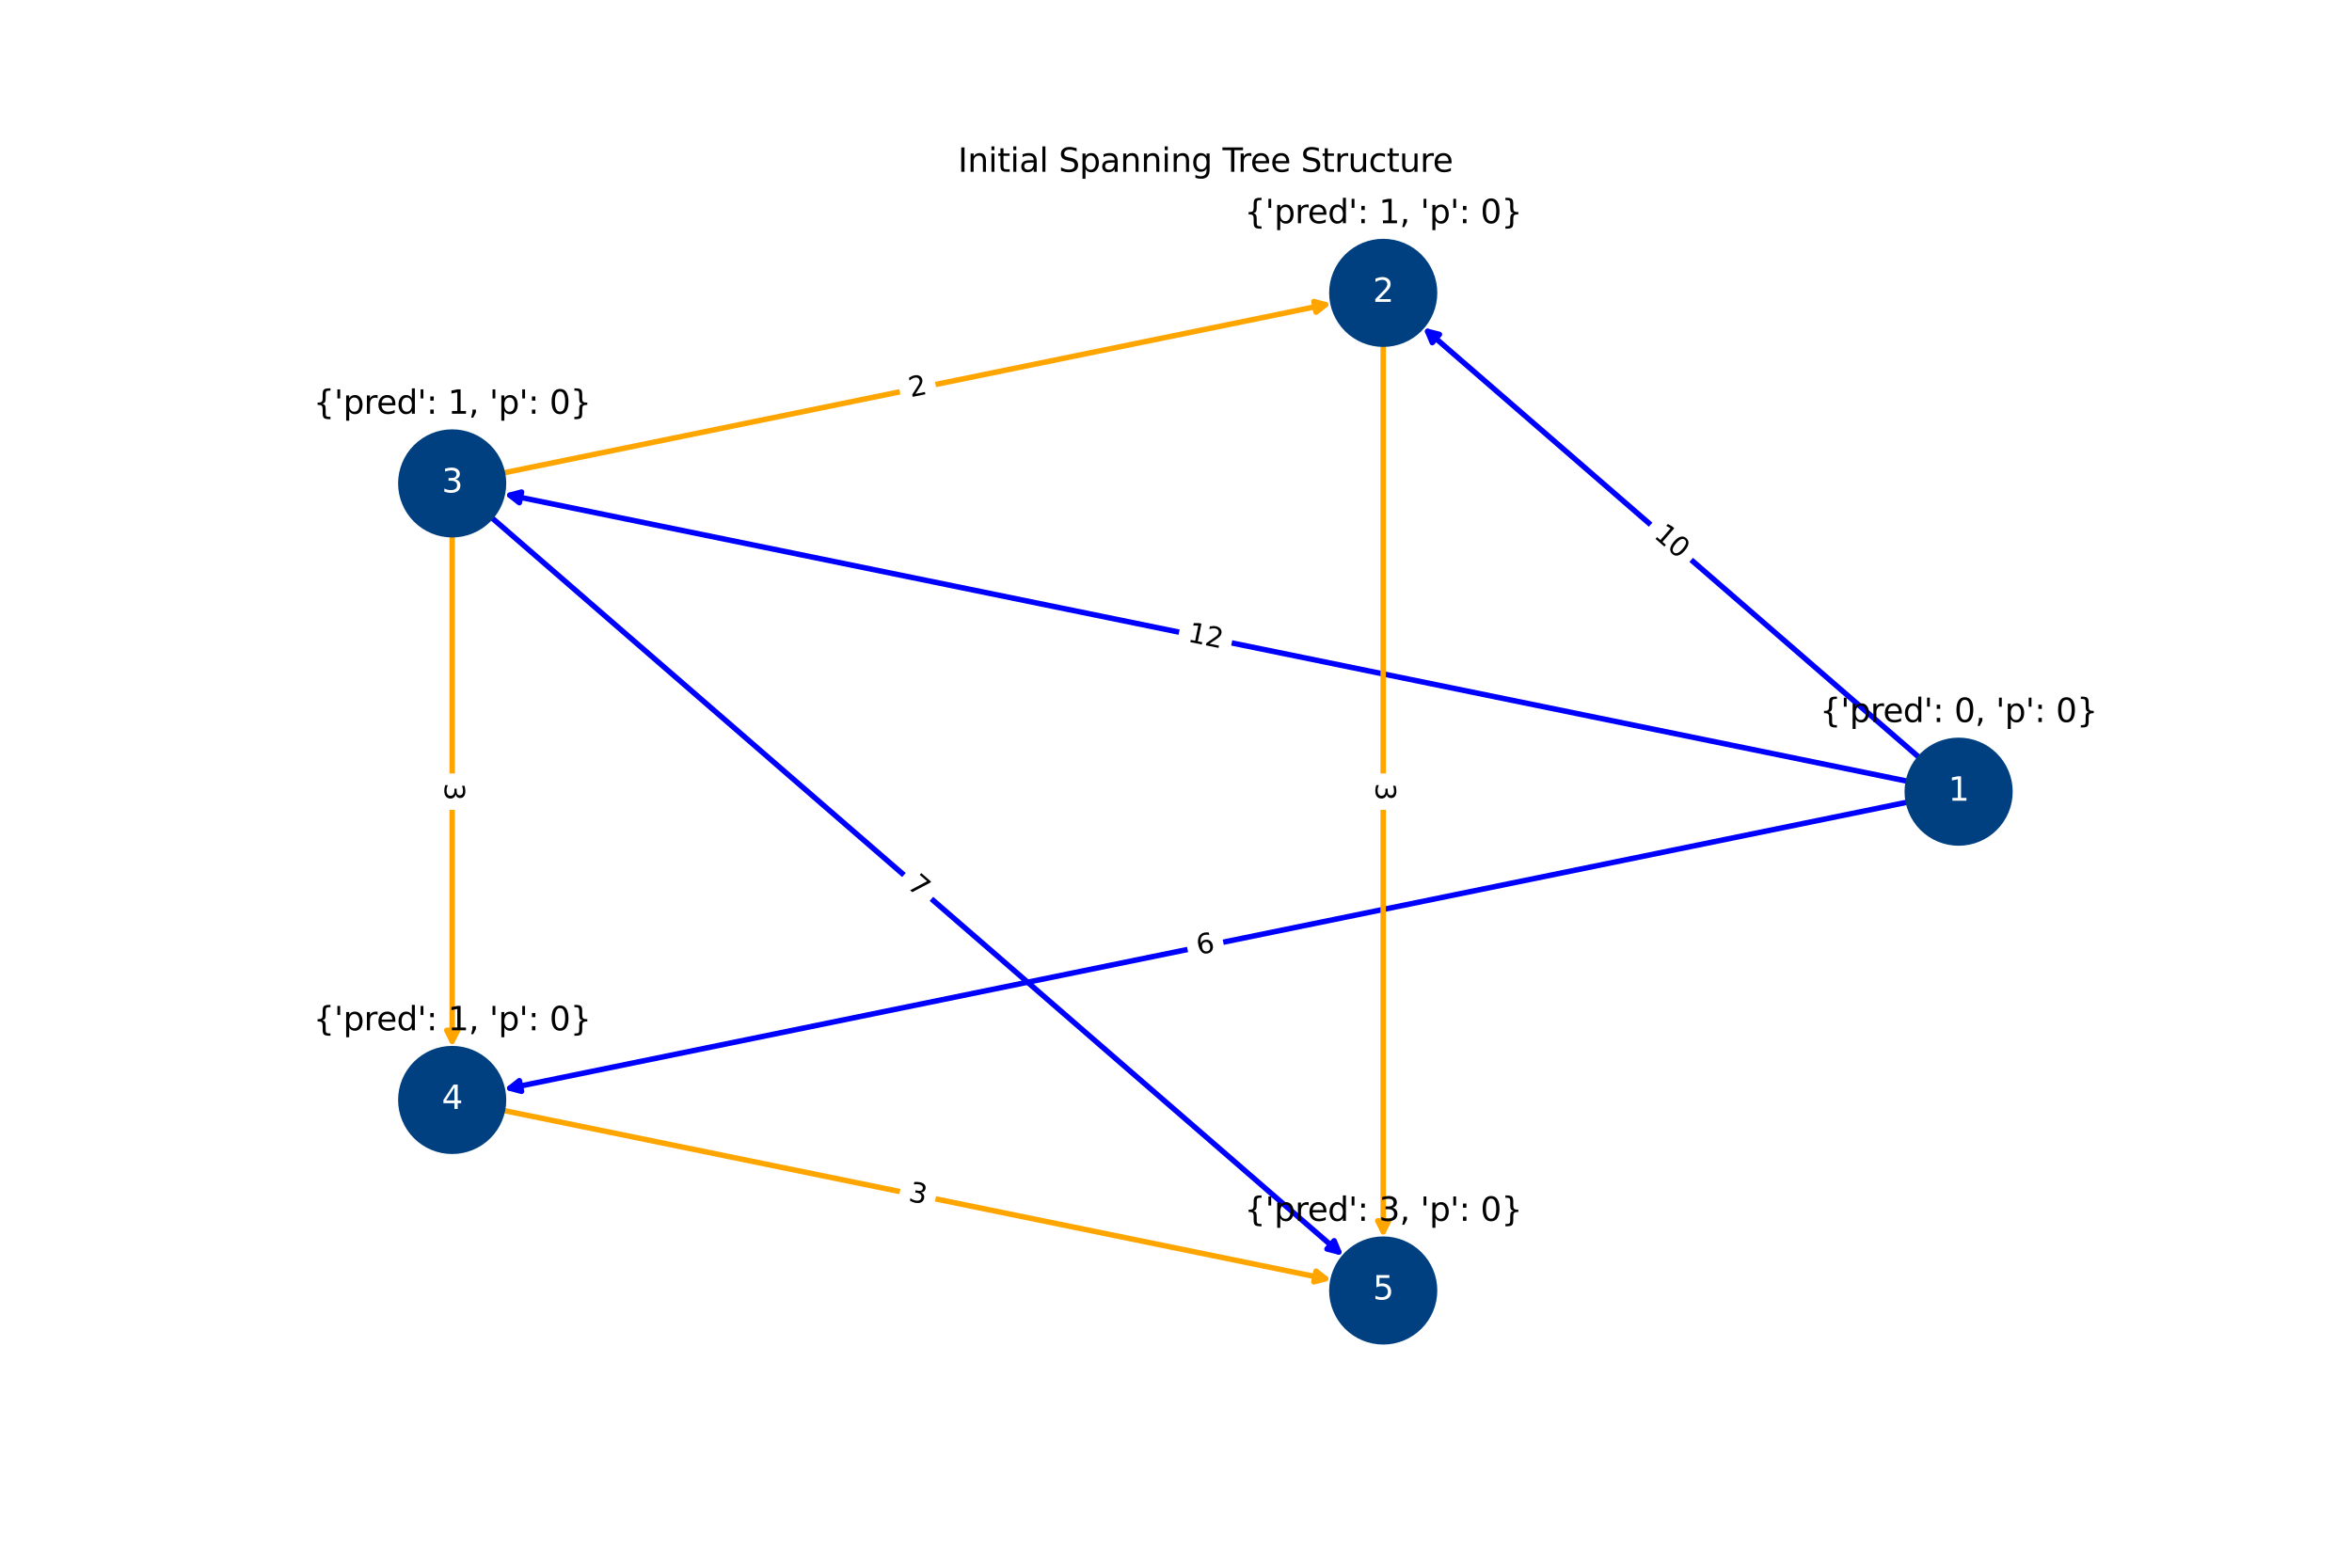 <?xml version="1.0" encoding="utf-8" standalone="no"?>
<!DOCTYPE svg PUBLIC "-//W3C//DTD SVG 1.1//EN"
  "http://www.w3.org/Graphics/SVG/1.1/DTD/svg11.dtd">
<svg xmlns:xlink="http://www.w3.org/1999/xlink" width="864pt" height="576pt" viewBox="0 0 864 576" xmlns="http://www.w3.org/2000/svg" version="1.1">
 <defs>
  <style type="text/css">*{stroke-linejoin: round; stroke-linecap: butt}</style>
 </defs>
 <g id="figure_1">
  <g id="patch_1">
   <path d="M 0 576 
L 864 576 
L 864 0 
L 0 0 
z
" style="fill: #ffffff"/>
  </g>
  <g id="axes_1">
   <g id="patch_2">
    <path d="M 704.861 278.192 
Q 613.804 199.242 524.437 121.756 
" clip-path="url(#p1f87cee83d)" style="fill: none; stroke: #0000ff; stroke-width: 2; stroke-linecap: round"/>
    <path d="M 526.149 125.888 
L 524.437 121.756 
L 528.769 122.865 
z
" clip-path="url(#p1f87cee83d)" style="fill: #0000ff; stroke: #0000ff; stroke-width: 2; stroke-linecap: round"/>
   </g>
   <g id="patch_3">
    <path d="M 700.525 286.997 
Q 442.801 234.246 187.268 181.943 
" clip-path="url(#p1f87cee83d)" style="fill: none; stroke: #0000ff; stroke-width: 2; stroke-linecap: round"/>
    <path d="M 190.786 184.704 
L 187.268 181.943 
L 191.588 180.785 
z
" clip-path="url(#p1f87cee83d)" style="fill: #0000ff; stroke: #0000ff; stroke-width: 2; stroke-linecap: round"/>
   </g>
   <g id="patch_4">
    <path d="M 700.525 294.763 
Q 442.801 347.514 187.268 399.817 
" clip-path="url(#p1f87cee83d)" style="fill: none; stroke: #0000ff; stroke-width: 2; stroke-linecap: round"/>
    <path d="M 191.588 400.975 
L 187.268 399.817 
L 190.786 397.056 
z
" clip-path="url(#p1f87cee83d)" style="fill: #0000ff; stroke: #0000ff; stroke-width: 2; stroke-linecap: round"/>
   </g>
   <g id="patch_5">
    <path d="M 508.119 126.973 
Q 508.119 290.88 508.119 452.552 
" clip-path="url(#p1f87cee83d)" style="fill: none; stroke: #ffa500; stroke-width: 2; stroke-linecap: round"/>
    <path d="M 510.119 448.552 
L 508.119 452.552 
L 506.119 448.552 
z
" clip-path="url(#p1f87cee83d)" style="fill: #ffa500; stroke: #ffa500; stroke-width: 2; stroke-linecap: round"/>
   </g>
   <g id="patch_6">
    <path d="M 185.078 173.728 
Q 337.113 142.609 486.958 111.938 
" clip-path="url(#p1f87cee83d)" style="fill: none; stroke: #ffa500; stroke-width: 2; stroke-linecap: round"/>
    <path d="M 482.638 110.781 
L 486.958 111.938 
L 483.44 114.7 
z
" clip-path="url(#p1f87cee83d)" style="fill: #ffa500; stroke: #ffa500; stroke-width: 2; stroke-linecap: round"/>
   </g>
   <g id="patch_7">
    <path d="M 180.736 190.297 
Q 337.113 325.883 491.8 460.004 
" clip-path="url(#p1f87cee83d)" style="fill: none; stroke: #0000ff; stroke-width: 2; stroke-linecap: round"/>
    <path d="M 490.088 455.872 
L 491.8 460.004 
L 487.468 458.894 
z
" clip-path="url(#p1f87cee83d)" style="fill: #0000ff; stroke: #0000ff; stroke-width: 2; stroke-linecap: round"/>
   </g>
   <g id="patch_8">
    <path d="M 166.106 196.979 
Q 166.106 290.883 166.106 382.551 
" clip-path="url(#p1f87cee83d)" style="fill: none; stroke: #ffa500; stroke-width: 2; stroke-linecap: round"/>
    <path d="M 168.106 378.551 
L 166.106 382.551 
L 164.106 378.551 
z
" clip-path="url(#p1f87cee83d)" style="fill: #ffa500; stroke: #ffa500; stroke-width: 2; stroke-linecap: round"/>
   </g>
   <g id="patch_9">
    <path d="M 185.078 408.032 
Q 337.114 439.151 486.958 469.822 
" clip-path="url(#p1f87cee83d)" style="fill: none; stroke: #ffa500; stroke-width: 2; stroke-linecap: round"/>
    <path d="M 483.44 467.06 
L 486.958 469.822 
L 482.638 470.979 
z
" clip-path="url(#p1f87cee83d)" style="fill: #ffa500; stroke: #ffa500; stroke-width: 2; stroke-linecap: round"/>
   </g>
   <g id="text_1">
    <g id="patch_10">
     <path d="M 603.864 200.998 
L 613.478 209.334 
Q 615.745 211.3 617.71 209.033 
L 624.05 201.721 
Q 626.016 199.454 623.749 197.489 
L 614.135 189.153 
Q 611.868 187.188 609.903 189.454 
L 603.563 196.766 
Q 601.597 199.033 603.864 200.998 
z
" clip-path="url(#p1f87cee83d)" style="fill: #ffffff; stroke: #ffffff; stroke-linejoin: miter"/>
    </g>
    <g clip-path="url(#p1f87cee83d)">
     <!-- 10 -->
     <g transform="translate(607.192 197.16) rotate(-319.073) scale(0.1 -0.1)">
      <defs>
       <path id="DejaVuSans-31" d="M 794 531 
L 1825 531 
L 1825 4091 
L 703 3866 
L 703 4441 
L 1819 4666 
L 2450 4666 
L 2450 531 
L 3481 531 
L 3481 0 
L 794 0 
L 794 531 
z
" transform="scale(0.016)"/>
       <path id="DejaVuSans-30" d="M 2034 4250 
Q 1547 4250 1301 3770 
Q 1056 3291 1056 2328 
Q 1056 1369 1301 889 
Q 1547 409 2034 409 
Q 2525 409 2770 889 
Q 3016 1369 3016 2328 
Q 3016 3291 2770 3770 
Q 2525 4250 2034 4250 
z
M 2034 4750 
Q 2819 4750 3233 4129 
Q 3647 3509 3647 2328 
Q 3647 1150 3233 529 
Q 2819 -91 2034 -91 
Q 1250 -91 836 529 
Q 422 1150 422 2328 
Q 422 3509 836 4129 
Q 1250 4750 2034 4750 
z
" transform="scale(0.016)"/>
      </defs>
      <use xlink:href="#DejaVuSans-31"/>
      <use xlink:href="#DejaVuSans-30" x="63.623"/>
     </g>
    </g>
   </g>
   <g id="text_2">
    <g id="patch_11">
     <path d="M 434.995 240.65 
L 447.461 243.201 
Q 450.4 243.803 451.002 240.864 
L 452.943 231.382 
Q 453.544 228.443 450.605 227.842 
L 438.139 225.29 
Q 435.2 224.688 434.598 227.627 
L 432.657 237.109 
Q 432.056 240.048 434.995 240.65 
z
" clip-path="url(#p1f87cee83d)" style="fill: #ffffff; stroke: #ffffff; stroke-linejoin: miter"/>
    </g>
    <g clip-path="url(#p1f87cee83d)">
     <!-- 12 -->
     <g transform="translate(436.013 235.673) rotate(-348.432) scale(0.1 -0.1)">
      <defs>
       <path id="DejaVuSans-32" d="M 1228 531 
L 3431 531 
L 3431 0 
L 469 0 
L 469 531 
Q 828 903 1448 1529 
Q 2069 2156 2228 2338 
Q 2531 2678 2651 2914 
Q 2772 3150 2772 3378 
Q 2772 3750 2511 3984 
Q 2250 4219 1831 4219 
Q 1534 4219 1204 4116 
Q 875 4013 500 3803 
L 500 4441 
Q 881 4594 1212 4672 
Q 1544 4750 1819 4750 
Q 2544 4750 2975 4387 
Q 3406 4025 3406 3419 
Q 3406 3131 3298 2873 
Q 3191 2616 2906 2266 
Q 2828 2175 2409 1742 
Q 1991 1309 1228 531 
z
" transform="scale(0.016)"/>
      </defs>
      <use xlink:href="#DejaVuSans-31"/>
      <use xlink:href="#DejaVuSans-32" x="63.623"/>
     </g>
    </g>
   </g>
   <g id="text_3">
    <g id="patch_12">
     <path d="M 441.255 355.832 
L 447.489 354.556 
Q 450.428 353.955 449.826 351.016 
L 447.885 341.534 
Q 447.284 338.595 444.345 339.197 
L 438.111 340.472 
Q 435.172 341.074 435.774 344.013 
L 437.715 353.495 
Q 438.316 356.434 441.255 355.832 
z
" clip-path="url(#p1f87cee83d)" style="fill: #ffffff; stroke: #ffffff; stroke-linejoin: miter"/>
    </g>
    <g clip-path="url(#p1f87cee83d)">
     <!-- 6 -->
     <g transform="translate(440.237 350.856) rotate(-11.568) scale(0.1 -0.1)">
      <defs>
       <path id="DejaVuSans-36" d="M 2113 2584 
Q 1688 2584 1439 2293 
Q 1191 2003 1191 1497 
Q 1191 994 1439 701 
Q 1688 409 2113 409 
Q 2538 409 2786 701 
Q 3034 994 3034 1497 
Q 3034 2003 2786 2293 
Q 2538 2584 2113 2584 
z
M 3366 4563 
L 3366 3988 
Q 3128 4100 2886 4159 
Q 2644 4219 2406 4219 
Q 1781 4219 1451 3797 
Q 1122 3375 1075 2522 
Q 1259 2794 1537 2939 
Q 1816 3084 2150 3084 
Q 2853 3084 3261 2657 
Q 3669 2231 3669 1497 
Q 3669 778 3244 343 
Q 2819 -91 2113 -91 
Q 1303 -91 875 529 
Q 447 1150 447 2328 
Q 447 3434 972 4092 
Q 1497 4750 2381 4750 
Q 2619 4750 2861 4703 
Q 3103 4656 3366 4563 
z
" transform="scale(0.016)"/>
      </defs>
      <use xlink:href="#DejaVuSans-36"/>
     </g>
    </g>
   </g>
   <g id="text_4">
    <g id="patch_13">
     <path d="M 500.28 287.699 
L 500.28 294.061 
Q 500.28 297.061 503.28 297.061 
L 512.958 297.061 
Q 515.958 297.061 515.958 294.061 
L 515.958 287.699 
Q 515.958 284.699 512.958 284.699 
L 503.28 284.699 
Q 500.28 284.699 500.28 287.699 
z
" clip-path="url(#p1f87cee83d)" style="fill: #ffffff; stroke: #ffffff; stroke-linejoin: miter"/>
    </g>
    <g clip-path="url(#p1f87cee83d)">
     <!-- 3 -->
     <g transform="translate(505.359 287.699) rotate(-270) scale(0.1 -0.1)">
      <defs>
       <path id="DejaVuSans-33" d="M 2597 2516 
Q 3050 2419 3304 2112 
Q 3559 1806 3559 1356 
Q 3559 666 3084 287 
Q 2609 -91 1734 -91 
Q 1441 -91 1130 -33 
Q 819 25 488 141 
L 488 750 
Q 750 597 1062 519 
Q 1375 441 1716 441 
Q 2309 441 2620 675 
Q 2931 909 2931 1356 
Q 2931 1769 2642 2001 
Q 2353 2234 1838 2234 
L 1294 2234 
L 1294 2753 
L 1863 2753 
Q 2328 2753 2575 2939 
Q 2822 3125 2822 3475 
Q 2822 3834 2567 4026 
Q 2313 4219 1838 4219 
Q 1578 4219 1281 4162 
Q 984 4106 628 3988 
L 628 4550 
Q 988 4650 1302 4700 
Q 1616 4750 1894 4750 
Q 2613 4750 3031 4423 
Q 3450 4097 3450 3541 
Q 3450 3153 3228 2886 
Q 3006 2619 2597 2516 
z
" transform="scale(0.016)"/>
      </defs>
      <use xlink:href="#DejaVuSans-33"/>
     </g>
    </g>
   </g>
   <g id="text_5">
    <g id="patch_14">
     <path d="M 335.568 150.927 
L 341.801 149.651 
Q 344.74 149.05 344.138 146.111 
L 342.198 136.629 
Q 341.596 133.69 338.657 134.291 
L 332.424 135.567 
Q 329.485 136.169 330.086 139.108 
L 332.027 148.59 
Q 332.628 151.529 335.568 150.927 
z
" clip-path="url(#p1f87cee83d)" style="fill: #ffffff; stroke: #ffffff; stroke-linejoin: miter"/>
    </g>
    <g clip-path="url(#p1f87cee83d)">
     <!-- 2 -->
     <g transform="translate(334.549 145.951) rotate(-11.568) scale(0.1 -0.1)">
      <use xlink:href="#DejaVuSans-32"/>
     </g>
    </g>
   </g>
   <g id="text_6">
    <g id="patch_15">
     <path d="M 329.573 329.721 
L 334.38 333.889 
Q 336.647 335.854 338.612 333.587 
L 344.953 326.275 
Q 346.918 324.009 344.651 322.043 
L 339.844 317.875 
Q 337.577 315.91 335.612 318.177 
L 329.272 325.489 
Q 327.307 327.755 329.573 329.721 
z
" clip-path="url(#p1f87cee83d)" style="fill: #ffffff; stroke: #ffffff; stroke-linejoin: miter"/>
    </g>
    <g clip-path="url(#p1f87cee83d)">
     <!-- 7 -->
     <g transform="translate(332.901 325.883) rotate(-319.073) scale(0.1 -0.1)">
      <defs>
       <path id="DejaVuSans-37" d="M 525 4666 
L 3525 4666 
L 3525 4397 
L 1831 0 
L 1172 0 
L 2766 4134 
L 525 4134 
L 525 4666 
z
" transform="scale(0.016)"/>
      </defs>
      <use xlink:href="#DejaVuSans-37"/>
     </g>
    </g>
   </g>
   <g id="text_7">
    <g id="patch_16">
     <path d="M 158.267 287.699 
L 158.267 294.061 
Q 158.267 297.061 161.267 297.061 
L 170.945 297.061 
Q 173.945 297.061 173.945 294.061 
L 173.945 287.699 
Q 173.945 284.699 170.945 284.699 
L 161.267 284.699 
Q 158.267 284.699 158.267 287.699 
z
" clip-path="url(#p1f87cee83d)" style="fill: #ffffff; stroke: #ffffff; stroke-linejoin: miter"/>
    </g>
    <g clip-path="url(#p1f87cee83d)">
     <!-- 3 -->
     <g transform="translate(163.346 287.699) rotate(-270) scale(0.1 -0.1)">
      <use xlink:href="#DejaVuSans-33"/>
     </g>
    </g>
   </g>
   <g id="text_8">
    <g id="patch_17">
     <path d="M 332.424 446.193 
L 338.657 447.469 
Q 341.596 448.07 342.198 445.131 
L 344.138 435.649 
Q 344.74 432.71 341.801 432.109 
L 335.568 430.833 
Q 332.628 430.231 332.027 433.17 
L 330.086 442.652 
Q 329.485 445.591 332.424 446.193 
z
" clip-path="url(#p1f87cee83d)" style="fill: #ffffff; stroke: #ffffff; stroke-linejoin: miter"/>
    </g>
    <g clip-path="url(#p1f87cee83d)">
     <!-- 3 -->
     <g transform="translate(333.442 441.216) rotate(-348.432) scale(0.1 -0.1)">
      <use xlink:href="#DejaVuSans-33"/>
     </g>
    </g>
   </g>
   <g id="PathCollection_1">
    <defs>
     <path id="m405701bc82" d="M 0 19.365 
C 5.136 19.365 10.062 17.325 13.693 13.693 
C 17.325 10.062 19.365 5.136 19.365 0 
C 19.365 -5.136 17.325 -10.062 13.693 -13.693 
C 10.062 -17.325 5.136 -19.365 0 -19.365 
C -5.136 -19.365 -10.062 -17.325 -13.693 -13.693 
C -17.325 -10.062 -19.365 -5.136 -19.365 0 
C -19.365 5.136 -17.325 10.062 -13.693 13.693 
C -10.062 17.325 -5.136 19.365 0 19.365 
z
" style="stroke: #004080"/>
    </defs>
    <g clip-path="url(#p1f87cee83d)">
     <use xlink:href="#m405701bc82" x="719.494" y="290.88" style="fill: #004080; stroke: #004080"/>
     <use xlink:href="#m405701bc82" x="508.119" y="107.607" style="fill: #004080; stroke: #004080"/>
     <use xlink:href="#m405701bc82" x="166.106" y="177.611" style="fill: #004080; stroke: #004080"/>
     <use xlink:href="#m405701bc82" x="166.106" y="404.149" style="fill: #004080; stroke: #004080"/>
     <use xlink:href="#m405701bc82" x="508.119" y="474.153" style="fill: #004080; stroke: #004080"/>
    </g>
   </g>
   <g id="text_9">
    <g clip-path="url(#p1f87cee83d)">
     <!-- 1 -->
     <g style="fill: #ffffff" transform="translate(715.677 294.191) scale(0.12 -0.12)">
      <use xlink:href="#DejaVuSans-31"/>
     </g>
    </g>
   </g>
   <g id="text_10">
    <g clip-path="url(#p1f87cee83d)">
     <!-- 2 -->
     <g style="fill: #ffffff" transform="translate(504.301 110.919) scale(0.12 -0.12)">
      <use xlink:href="#DejaVuSans-32"/>
     </g>
    </g>
   </g>
   <g id="text_11">
    <g clip-path="url(#p1f87cee83d)">
     <!-- 3 -->
     <g style="fill: #ffffff" transform="translate(162.288 180.922) scale(0.12 -0.12)">
      <use xlink:href="#DejaVuSans-33"/>
     </g>
    </g>
   </g>
   <g id="text_12">
    <g clip-path="url(#p1f87cee83d)">
     <!-- 4 -->
     <g style="fill: #ffffff" transform="translate(162.288 407.46) scale(0.12 -0.12)">
      <defs>
       <path id="DejaVuSans-34" d="M 2419 4116 
L 825 1625 
L 2419 1625 
L 2419 4116 
z
M 2253 4666 
L 3047 4666 
L 3047 1625 
L 3713 1625 
L 3713 1100 
L 3047 1100 
L 3047 0 
L 2419 0 
L 2419 1100 
L 313 1100 
L 313 1709 
L 2253 4666 
z
" transform="scale(0.016)"/>
      </defs>
      <use xlink:href="#DejaVuSans-34"/>
     </g>
    </g>
   </g>
   <g id="text_13">
    <g clip-path="url(#p1f87cee83d)">
     <!-- 5 -->
     <g style="fill: #ffffff" transform="translate(504.301 477.464) scale(0.12 -0.12)">
      <defs>
       <path id="DejaVuSans-35" d="M 691 4666 
L 3169 4666 
L 3169 4134 
L 1269 4134 
L 1269 2991 
Q 1406 3038 1543 3061 
Q 1681 3084 1819 3084 
Q 2600 3084 3056 2656 
Q 3513 2228 3513 1497 
Q 3513 744 3044 326 
Q 2575 -91 1722 -91 
Q 1428 -91 1123 -41 
Q 819 9 494 109 
L 494 744 
Q 775 591 1075 516 
Q 1375 441 1709 441 
Q 2250 441 2565 725 
Q 2881 1009 2881 1497 
Q 2881 1984 2565 2268 
Q 2250 2553 1709 2553 
Q 1456 2553 1204 2497 
Q 953 2441 691 2322 
L 691 4666 
z
" transform="scale(0.016)"/>
      </defs>
      <use xlink:href="#DejaVuSans-35"/>
     </g>
    </g>
   </g>
   <g id="text_14">
    <g clip-path="url(#p1f87cee83d)">
     <!-- {'pred': 0, 'p': 0} -->
     <g transform="translate(668.507 265.286) scale(0.12 -0.12)">
      <defs>
       <path id="DejaVuSans-7b" d="M 3272 -594 
L 3272 -1044 
L 3078 -1044 
Q 2300 -1044 2036 -812 
Q 1772 -581 1772 109 
L 1772 856 
Q 1772 1328 1603 1509 
Q 1434 1691 991 1691 
L 800 1691 
L 800 2138 
L 991 2138 
Q 1438 2138 1605 2317 
Q 1772 2497 1772 2963 
L 1772 3713 
Q 1772 4403 2036 4633 
Q 2300 4863 3078 4863 
L 3272 4863 
L 3272 4416 
L 3059 4416 
Q 2619 4416 2484 4278 
Q 2350 4141 2350 3700 
L 2350 2925 
Q 2350 2434 2208 2212 
Q 2066 1991 1722 1913 
Q 2069 1828 2209 1606 
Q 2350 1384 2350 897 
L 2350 122 
Q 2350 -319 2484 -456 
Q 2619 -594 3059 -594 
L 3272 -594 
z
" transform="scale(0.016)"/>
       <path id="DejaVuSans-27" d="M 1147 4666 
L 1147 2931 
L 616 2931 
L 616 4666 
L 1147 4666 
z
" transform="scale(0.016)"/>
       <path id="DejaVuSans-70" d="M 1159 525 
L 1159 -1331 
L 581 -1331 
L 581 3500 
L 1159 3500 
L 1159 2969 
Q 1341 3281 1617 3432 
Q 1894 3584 2278 3584 
Q 2916 3584 3314 3078 
Q 3713 2572 3713 1747 
Q 3713 922 3314 415 
Q 2916 -91 2278 -91 
Q 1894 -91 1617 61 
Q 1341 213 1159 525 
z
M 3116 1747 
Q 3116 2381 2855 2742 
Q 2594 3103 2138 3103 
Q 1681 3103 1420 2742 
Q 1159 2381 1159 1747 
Q 1159 1113 1420 752 
Q 1681 391 2138 391 
Q 2594 391 2855 752 
Q 3116 1113 3116 1747 
z
" transform="scale(0.016)"/>
       <path id="DejaVuSans-72" d="M 2631 2963 
Q 2534 3019 2420 3045 
Q 2306 3072 2169 3072 
Q 1681 3072 1420 2755 
Q 1159 2438 1159 1844 
L 1159 0 
L 581 0 
L 581 3500 
L 1159 3500 
L 1159 2956 
Q 1341 3275 1631 3429 
Q 1922 3584 2338 3584 
Q 2397 3584 2469 3576 
Q 2541 3569 2628 3553 
L 2631 2963 
z
" transform="scale(0.016)"/>
       <path id="DejaVuSans-65" d="M 3597 1894 
L 3597 1613 
L 953 1613 
Q 991 1019 1311 708 
Q 1631 397 2203 397 
Q 2534 397 2845 478 
Q 3156 559 3463 722 
L 3463 178 
Q 3153 47 2828 -22 
Q 2503 -91 2169 -91 
Q 1331 -91 842 396 
Q 353 884 353 1716 
Q 353 2575 817 3079 
Q 1281 3584 2069 3584 
Q 2775 3584 3186 3129 
Q 3597 2675 3597 1894 
z
M 3022 2063 
Q 3016 2534 2758 2815 
Q 2500 3097 2075 3097 
Q 1594 3097 1305 2825 
Q 1016 2553 972 2059 
L 3022 2063 
z
" transform="scale(0.016)"/>
       <path id="DejaVuSans-64" d="M 2906 2969 
L 2906 4863 
L 3481 4863 
L 3481 0 
L 2906 0 
L 2906 525 
Q 2725 213 2448 61 
Q 2172 -91 1784 -91 
Q 1150 -91 751 415 
Q 353 922 353 1747 
Q 353 2572 751 3078 
Q 1150 3584 1784 3584 
Q 2172 3584 2448 3432 
Q 2725 3281 2906 2969 
z
M 947 1747 
Q 947 1113 1208 752 
Q 1469 391 1925 391 
Q 2381 391 2643 752 
Q 2906 1113 2906 1747 
Q 2906 2381 2643 2742 
Q 2381 3103 1925 3103 
Q 1469 3103 1208 2742 
Q 947 2381 947 1747 
z
" transform="scale(0.016)"/>
       <path id="DejaVuSans-3a" d="M 750 794 
L 1409 794 
L 1409 0 
L 750 0 
L 750 794 
z
M 750 3309 
L 1409 3309 
L 1409 2516 
L 750 2516 
L 750 3309 
z
" transform="scale(0.016)"/>
       <path id="DejaVuSans-20" transform="scale(0.016)"/>
       <path id="DejaVuSans-2c" d="M 750 794 
L 1409 794 
L 1409 256 
L 897 -744 
L 494 -744 
L 750 256 
L 750 794 
z
" transform="scale(0.016)"/>
       <path id="DejaVuSans-7d" d="M 800 -594 
L 1019 -594 
Q 1456 -594 1589 -459 
Q 1722 -325 1722 122 
L 1722 897 
Q 1722 1384 1862 1606 
Q 2003 1828 2350 1913 
Q 2003 1991 1862 2212 
Q 1722 2434 1722 2925 
L 1722 3700 
Q 1722 4144 1589 4280 
Q 1456 4416 1019 4416 
L 800 4416 
L 800 4863 
L 997 4863 
Q 1775 4863 2036 4633 
Q 2297 4403 2297 3713 
L 2297 2963 
Q 2297 2497 2465 2317 
Q 2634 2138 3078 2138 
L 3272 2138 
L 3272 1691 
L 3078 1691 
Q 2634 1691 2465 1509 
Q 2297 1328 2297 856 
L 2297 109 
Q 2297 -581 2036 -812 
Q 1775 -1044 997 -1044 
L 800 -1044 
L 800 -594 
z
" transform="scale(0.016)"/>
      </defs>
      <use xlink:href="#DejaVuSans-7b"/>
      <use xlink:href="#DejaVuSans-27" x="63.623"/>
      <use xlink:href="#DejaVuSans-70" x="91.113"/>
      <use xlink:href="#DejaVuSans-72" x="154.59"/>
      <use xlink:href="#DejaVuSans-65" x="193.453"/>
      <use xlink:href="#DejaVuSans-64" x="254.977"/>
      <use xlink:href="#DejaVuSans-27" x="318.453"/>
      <use xlink:href="#DejaVuSans-3a" x="345.943"/>
      <use xlink:href="#DejaVuSans-20" x="379.635"/>
      <use xlink:href="#DejaVuSans-30" x="411.422"/>
      <use xlink:href="#DejaVuSans-2c" x="475.045"/>
      <use xlink:href="#DejaVuSans-20" x="506.832"/>
      <use xlink:href="#DejaVuSans-27" x="538.619"/>
      <use xlink:href="#DejaVuSans-70" x="566.109"/>
      <use xlink:href="#DejaVuSans-27" x="629.586"/>
      <use xlink:href="#DejaVuSans-3a" x="657.076"/>
      <use xlink:href="#DejaVuSans-20" x="690.768"/>
      <use xlink:href="#DejaVuSans-30" x="722.555"/>
      <use xlink:href="#DejaVuSans-7d" x="786.178"/>
     </g>
    </g>
   </g>
   <g id="text_15">
    <g clip-path="url(#p1f87cee83d)">
     <!-- {'pred': 1, 'p': 0} -->
     <g transform="translate(457.132 82.013) scale(0.12 -0.12)">
      <use xlink:href="#DejaVuSans-7b"/>
      <use xlink:href="#DejaVuSans-27" x="63.623"/>
      <use xlink:href="#DejaVuSans-70" x="91.113"/>
      <use xlink:href="#DejaVuSans-72" x="154.59"/>
      <use xlink:href="#DejaVuSans-65" x="193.453"/>
      <use xlink:href="#DejaVuSans-64" x="254.977"/>
      <use xlink:href="#DejaVuSans-27" x="318.453"/>
      <use xlink:href="#DejaVuSans-3a" x="345.943"/>
      <use xlink:href="#DejaVuSans-20" x="379.635"/>
      <use xlink:href="#DejaVuSans-31" x="411.422"/>
      <use xlink:href="#DejaVuSans-2c" x="475.045"/>
      <use xlink:href="#DejaVuSans-20" x="506.832"/>
      <use xlink:href="#DejaVuSans-27" x="538.619"/>
      <use xlink:href="#DejaVuSans-70" x="566.109"/>
      <use xlink:href="#DejaVuSans-27" x="629.586"/>
      <use xlink:href="#DejaVuSans-3a" x="657.076"/>
      <use xlink:href="#DejaVuSans-20" x="690.768"/>
      <use xlink:href="#DejaVuSans-30" x="722.555"/>
      <use xlink:href="#DejaVuSans-7d" x="786.178"/>
     </g>
    </g>
   </g>
   <g id="text_16">
    <g clip-path="url(#p1f87cee83d)">
     <!-- {'pred': 1, 'p': 0} -->
     <g transform="translate(115.119 152.017) scale(0.12 -0.12)">
      <use xlink:href="#DejaVuSans-7b"/>
      <use xlink:href="#DejaVuSans-27" x="63.623"/>
      <use xlink:href="#DejaVuSans-70" x="91.113"/>
      <use xlink:href="#DejaVuSans-72" x="154.59"/>
      <use xlink:href="#DejaVuSans-65" x="193.453"/>
      <use xlink:href="#DejaVuSans-64" x="254.977"/>
      <use xlink:href="#DejaVuSans-27" x="318.453"/>
      <use xlink:href="#DejaVuSans-3a" x="345.943"/>
      <use xlink:href="#DejaVuSans-20" x="379.635"/>
      <use xlink:href="#DejaVuSans-31" x="411.422"/>
      <use xlink:href="#DejaVuSans-2c" x="475.045"/>
      <use xlink:href="#DejaVuSans-20" x="506.832"/>
      <use xlink:href="#DejaVuSans-27" x="538.619"/>
      <use xlink:href="#DejaVuSans-70" x="566.109"/>
      <use xlink:href="#DejaVuSans-27" x="629.586"/>
      <use xlink:href="#DejaVuSans-3a" x="657.076"/>
      <use xlink:href="#DejaVuSans-20" x="690.768"/>
      <use xlink:href="#DejaVuSans-30" x="722.555"/>
      <use xlink:href="#DejaVuSans-7d" x="786.178"/>
     </g>
    </g>
   </g>
   <g id="text_17">
    <g clip-path="url(#p1f87cee83d)">
     <!-- {'pred': 1, 'p': 0} -->
     <g transform="translate(115.119 378.554) scale(0.12 -0.12)">
      <use xlink:href="#DejaVuSans-7b"/>
      <use xlink:href="#DejaVuSans-27" x="63.623"/>
      <use xlink:href="#DejaVuSans-70" x="91.113"/>
      <use xlink:href="#DejaVuSans-72" x="154.59"/>
      <use xlink:href="#DejaVuSans-65" x="193.453"/>
      <use xlink:href="#DejaVuSans-64" x="254.977"/>
      <use xlink:href="#DejaVuSans-27" x="318.453"/>
      <use xlink:href="#DejaVuSans-3a" x="345.943"/>
      <use xlink:href="#DejaVuSans-20" x="379.635"/>
      <use xlink:href="#DejaVuSans-31" x="411.422"/>
      <use xlink:href="#DejaVuSans-2c" x="475.045"/>
      <use xlink:href="#DejaVuSans-20" x="506.832"/>
      <use xlink:href="#DejaVuSans-27" x="538.619"/>
      <use xlink:href="#DejaVuSans-70" x="566.109"/>
      <use xlink:href="#DejaVuSans-27" x="629.586"/>
      <use xlink:href="#DejaVuSans-3a" x="657.076"/>
      <use xlink:href="#DejaVuSans-20" x="690.768"/>
      <use xlink:href="#DejaVuSans-30" x="722.555"/>
      <use xlink:href="#DejaVuSans-7d" x="786.178"/>
     </g>
    </g>
   </g>
   <g id="text_18">
    <g clip-path="url(#p1f87cee83d)">
     <!-- {'pred': 3, 'p': 0} -->
     <g transform="translate(457.132 448.558) scale(0.12 -0.12)">
      <use xlink:href="#DejaVuSans-7b"/>
      <use xlink:href="#DejaVuSans-27" x="63.623"/>
      <use xlink:href="#DejaVuSans-70" x="91.113"/>
      <use xlink:href="#DejaVuSans-72" x="154.59"/>
      <use xlink:href="#DejaVuSans-65" x="193.453"/>
      <use xlink:href="#DejaVuSans-64" x="254.977"/>
      <use xlink:href="#DejaVuSans-27" x="318.453"/>
      <use xlink:href="#DejaVuSans-3a" x="345.943"/>
      <use xlink:href="#DejaVuSans-20" x="379.635"/>
      <use xlink:href="#DejaVuSans-33" x="411.422"/>
      <use xlink:href="#DejaVuSans-2c" x="475.045"/>
      <use xlink:href="#DejaVuSans-20" x="506.832"/>
      <use xlink:href="#DejaVuSans-27" x="538.619"/>
      <use xlink:href="#DejaVuSans-70" x="566.109"/>
      <use xlink:href="#DejaVuSans-27" x="629.586"/>
      <use xlink:href="#DejaVuSans-3a" x="657.076"/>
      <use xlink:href="#DejaVuSans-20" x="690.768"/>
      <use xlink:href="#DejaVuSans-30" x="722.555"/>
      <use xlink:href="#DejaVuSans-7d" x="786.178"/>
     </g>
    </g>
   </g>
   <g id="text_19">
    <!-- Initial Spanning Tree Structure -->
    <g transform="translate(351.896 63.12) scale(0.12 -0.12)">
     <defs>
      <path id="DejaVuSans-49" d="M 628 4666 
L 1259 4666 
L 1259 0 
L 628 0 
L 628 4666 
z
" transform="scale(0.016)"/>
      <path id="DejaVuSans-6e" d="M 3513 2113 
L 3513 0 
L 2938 0 
L 2938 2094 
Q 2938 2591 2744 2837 
Q 2550 3084 2163 3084 
Q 1697 3084 1428 2787 
Q 1159 2491 1159 1978 
L 1159 0 
L 581 0 
L 581 3500 
L 1159 3500 
L 1159 2956 
Q 1366 3272 1645 3428 
Q 1925 3584 2291 3584 
Q 2894 3584 3203 3211 
Q 3513 2838 3513 2113 
z
" transform="scale(0.016)"/>
      <path id="DejaVuSans-69" d="M 603 3500 
L 1178 3500 
L 1178 0 
L 603 0 
L 603 3500 
z
M 603 4863 
L 1178 4863 
L 1178 4134 
L 603 4134 
L 603 4863 
z
" transform="scale(0.016)"/>
      <path id="DejaVuSans-74" d="M 1172 4494 
L 1172 3500 
L 2356 3500 
L 2356 3053 
L 1172 3053 
L 1172 1153 
Q 1172 725 1289 603 
Q 1406 481 1766 481 
L 2356 481 
L 2356 0 
L 1766 0 
Q 1100 0 847 248 
Q 594 497 594 1153 
L 594 3053 
L 172 3053 
L 172 3500 
L 594 3500 
L 594 4494 
L 1172 4494 
z
" transform="scale(0.016)"/>
      <path id="DejaVuSans-61" d="M 2194 1759 
Q 1497 1759 1228 1600 
Q 959 1441 959 1056 
Q 959 750 1161 570 
Q 1363 391 1709 391 
Q 2188 391 2477 730 
Q 2766 1069 2766 1631 
L 2766 1759 
L 2194 1759 
z
M 3341 1997 
L 3341 0 
L 2766 0 
L 2766 531 
Q 2569 213 2275 61 
Q 1981 -91 1556 -91 
Q 1019 -91 701 211 
Q 384 513 384 1019 
Q 384 1609 779 1909 
Q 1175 2209 1959 2209 
L 2766 2209 
L 2766 2266 
Q 2766 2663 2505 2880 
Q 2244 3097 1772 3097 
Q 1472 3097 1187 3025 
Q 903 2953 641 2809 
L 641 3341 
Q 956 3463 1253 3523 
Q 1550 3584 1831 3584 
Q 2591 3584 2966 3190 
Q 3341 2797 3341 1997 
z
" transform="scale(0.016)"/>
      <path id="DejaVuSans-6c" d="M 603 4863 
L 1178 4863 
L 1178 0 
L 603 0 
L 603 4863 
z
" transform="scale(0.016)"/>
      <path id="DejaVuSans-53" d="M 3425 4513 
L 3425 3897 
Q 3066 4069 2747 4153 
Q 2428 4238 2131 4238 
Q 1616 4238 1336 4038 
Q 1056 3838 1056 3469 
Q 1056 3159 1242 3001 
Q 1428 2844 1947 2747 
L 2328 2669 
Q 3034 2534 3370 2195 
Q 3706 1856 3706 1288 
Q 3706 609 3251 259 
Q 2797 -91 1919 -91 
Q 1588 -91 1214 -16 
Q 841 59 441 206 
L 441 856 
Q 825 641 1194 531 
Q 1563 422 1919 422 
Q 2459 422 2753 634 
Q 3047 847 3047 1241 
Q 3047 1584 2836 1778 
Q 2625 1972 2144 2069 
L 1759 2144 
Q 1053 2284 737 2584 
Q 422 2884 422 3419 
Q 422 4038 858 4394 
Q 1294 4750 2059 4750 
Q 2388 4750 2728 4690 
Q 3069 4631 3425 4513 
z
" transform="scale(0.016)"/>
      <path id="DejaVuSans-67" d="M 2906 1791 
Q 2906 2416 2648 2759 
Q 2391 3103 1925 3103 
Q 1463 3103 1205 2759 
Q 947 2416 947 1791 
Q 947 1169 1205 825 
Q 1463 481 1925 481 
Q 2391 481 2648 825 
Q 2906 1169 2906 1791 
z
M 3481 434 
Q 3481 -459 3084 -895 
Q 2688 -1331 1869 -1331 
Q 1566 -1331 1297 -1286 
Q 1028 -1241 775 -1147 
L 775 -588 
Q 1028 -725 1275 -790 
Q 1522 -856 1778 -856 
Q 2344 -856 2625 -561 
Q 2906 -266 2906 331 
L 2906 616 
Q 2728 306 2450 153 
Q 2172 0 1784 0 
Q 1141 0 747 490 
Q 353 981 353 1791 
Q 353 2603 747 3093 
Q 1141 3584 1784 3584 
Q 2172 3584 2450 3431 
Q 2728 3278 2906 2969 
L 2906 3500 
L 3481 3500 
L 3481 434 
z
" transform="scale(0.016)"/>
      <path id="DejaVuSans-54" d="M -19 4666 
L 3928 4666 
L 3928 4134 
L 2272 4134 
L 2272 0 
L 1638 0 
L 1638 4134 
L -19 4134 
L -19 4666 
z
" transform="scale(0.016)"/>
      <path id="DejaVuSans-75" d="M 544 1381 
L 544 3500 
L 1119 3500 
L 1119 1403 
Q 1119 906 1312 657 
Q 1506 409 1894 409 
Q 2359 409 2629 706 
Q 2900 1003 2900 1516 
L 2900 3500 
L 3475 3500 
L 3475 0 
L 2900 0 
L 2900 538 
Q 2691 219 2414 64 
Q 2138 -91 1772 -91 
Q 1169 -91 856 284 
Q 544 659 544 1381 
z
M 1991 3584 
L 1991 3584 
z
" transform="scale(0.016)"/>
      <path id="DejaVuSans-63" d="M 3122 3366 
L 3122 2828 
Q 2878 2963 2633 3030 
Q 2388 3097 2138 3097 
Q 1578 3097 1268 2742 
Q 959 2388 959 1747 
Q 959 1106 1268 751 
Q 1578 397 2138 397 
Q 2388 397 2633 464 
Q 2878 531 3122 666 
L 3122 134 
Q 2881 22 2623 -34 
Q 2366 -91 2075 -91 
Q 1284 -91 818 406 
Q 353 903 353 1747 
Q 353 2603 823 3093 
Q 1294 3584 2113 3584 
Q 2378 3584 2631 3529 
Q 2884 3475 3122 3366 
z
" transform="scale(0.016)"/>
     </defs>
     <use xlink:href="#DejaVuSans-49"/>
     <use xlink:href="#DejaVuSans-6e" x="29.492"/>
     <use xlink:href="#DejaVuSans-69" x="92.871"/>
     <use xlink:href="#DejaVuSans-74" x="120.654"/>
     <use xlink:href="#DejaVuSans-69" x="159.863"/>
     <use xlink:href="#DejaVuSans-61" x="187.646"/>
     <use xlink:href="#DejaVuSans-6c" x="248.926"/>
     <use xlink:href="#DejaVuSans-20" x="276.709"/>
     <use xlink:href="#DejaVuSans-53" x="308.496"/>
     <use xlink:href="#DejaVuSans-70" x="371.973"/>
     <use xlink:href="#DejaVuSans-61" x="435.449"/>
     <use xlink:href="#DejaVuSans-6e" x="496.729"/>
     <use xlink:href="#DejaVuSans-6e" x="560.107"/>
     <use xlink:href="#DejaVuSans-69" x="623.486"/>
     <use xlink:href="#DejaVuSans-6e" x="651.27"/>
     <use xlink:href="#DejaVuSans-67" x="714.648"/>
     <use xlink:href="#DejaVuSans-20" x="778.125"/>
     <use xlink:href="#DejaVuSans-54" x="809.912"/>
     <use xlink:href="#DejaVuSans-72" x="856.246"/>
     <use xlink:href="#DejaVuSans-65" x="895.109"/>
     <use xlink:href="#DejaVuSans-65" x="956.633"/>
     <use xlink:href="#DejaVuSans-20" x="1018.156"/>
     <use xlink:href="#DejaVuSans-53" x="1049.943"/>
     <use xlink:href="#DejaVuSans-74" x="1113.42"/>
     <use xlink:href="#DejaVuSans-72" x="1152.629"/>
     <use xlink:href="#DejaVuSans-75" x="1193.742"/>
     <use xlink:href="#DejaVuSans-63" x="1257.121"/>
     <use xlink:href="#DejaVuSans-74" x="1312.102"/>
     <use xlink:href="#DejaVuSans-75" x="1351.311"/>
     <use xlink:href="#DejaVuSans-72" x="1414.689"/>
     <use xlink:href="#DejaVuSans-65" x="1453.553"/>
    </g>
   </g>
  </g>
 </g>
 <defs>
  <clipPath id="p1f87cee83d">
   <rect x="108" y="69.12" width="669.6" height="443.52"/>
  </clipPath>
 </defs>
</svg>
